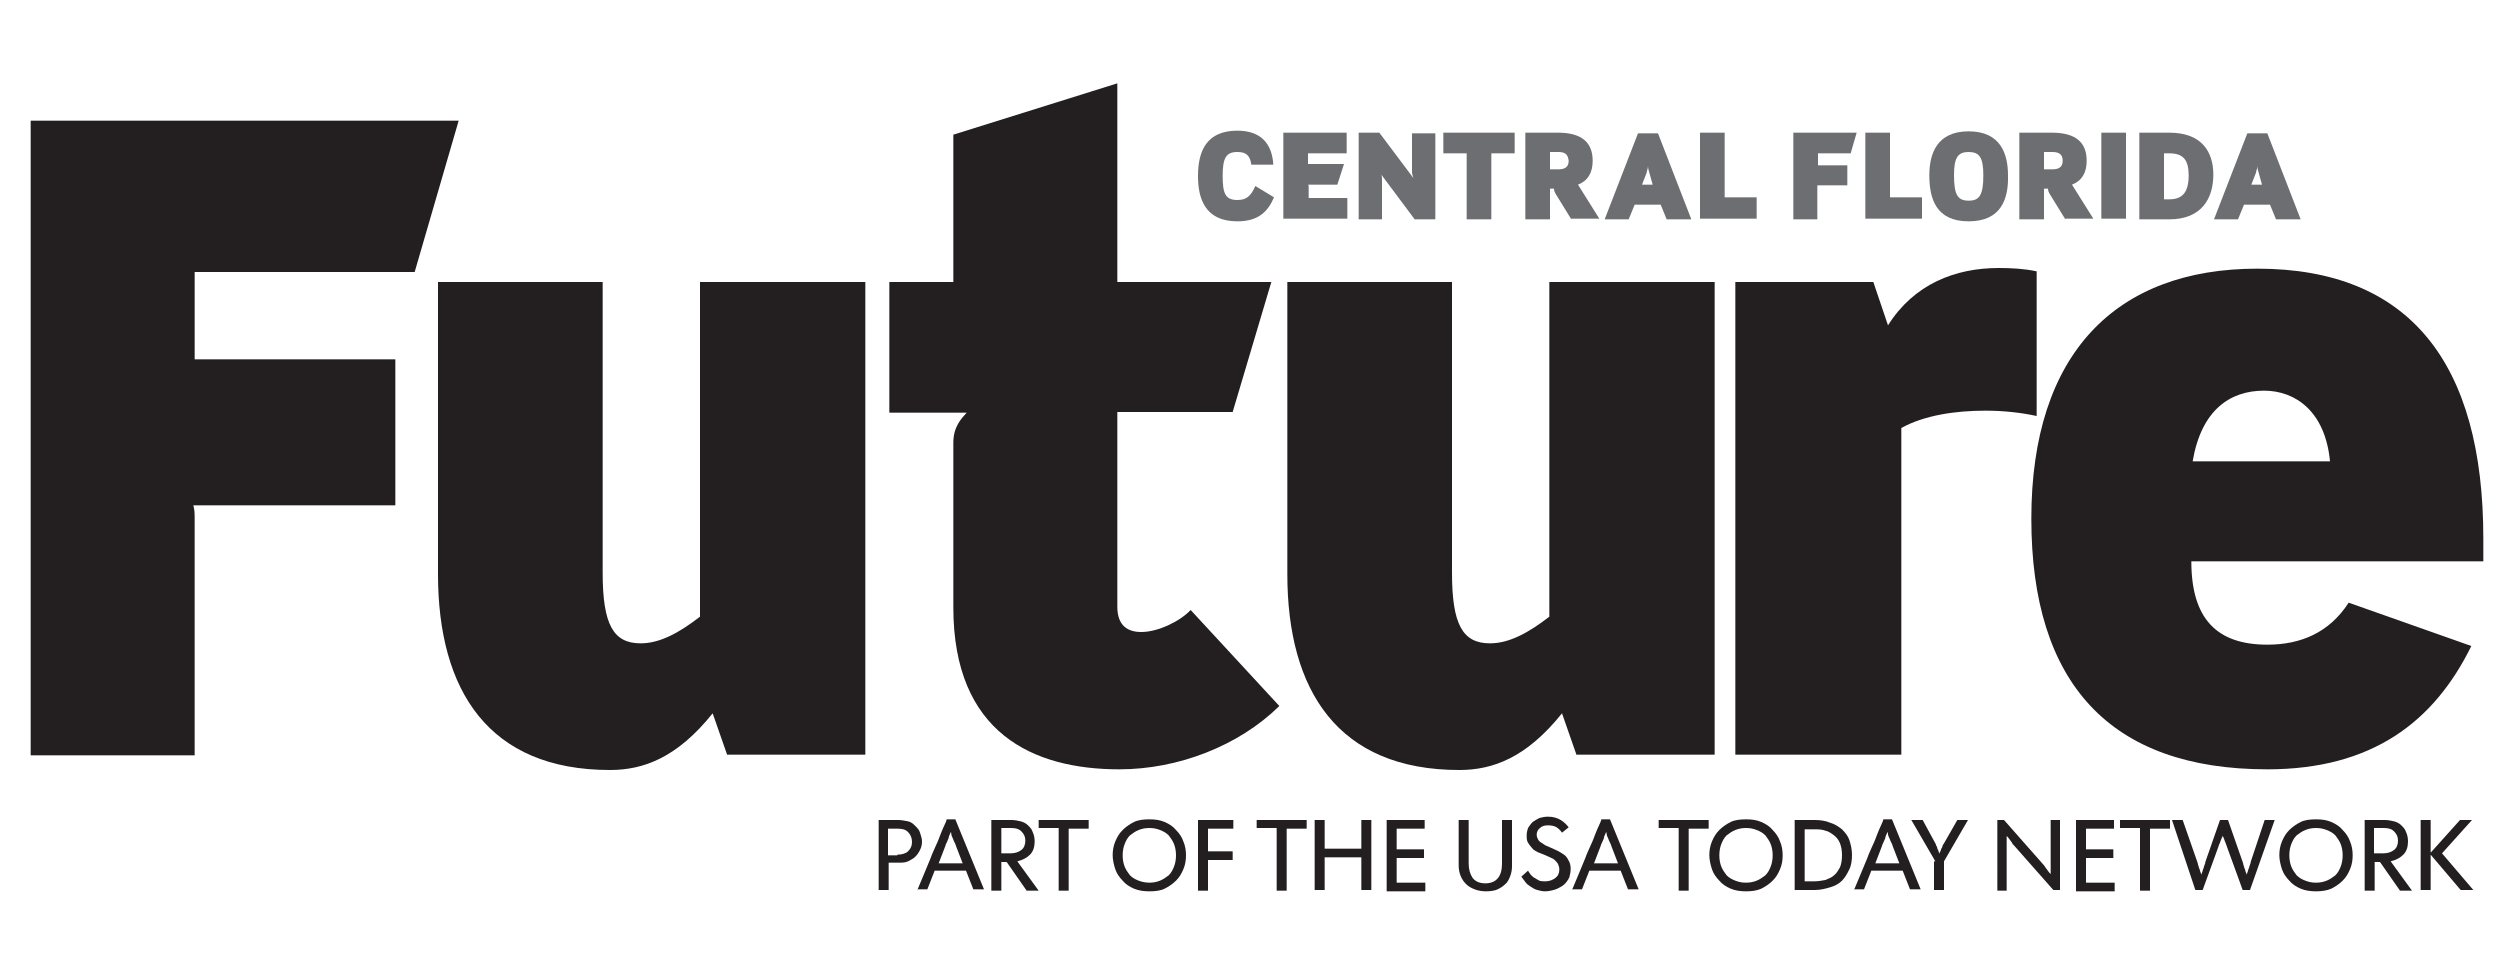 <?xml version="1.0" encoding="utf-8"?>
<!-- Generator: Adobe Illustrator 19.2.0, SVG Export Plug-In . SVG Version: 6.00 Build 0)  -->
<svg version="1.1" id="Layer_1" xmlns="http://www.w3.org/2000/svg" xmlns:xlink="http://www.w3.org/1999/xlink" x="0px" y="0px"
	 viewBox="0 0 375 146.7" style="enable-background:new 0 0 375 146.7;" xml:space="preserve">
<style type="text/css">
	.st0{enable-background:new    ;}
	.st1{fill:#231F20;}
	.st2{fill:#6D6E71;}
</style>
<title>CentralFloridaFuturecom</title>
<g class="st0">
	<path class="st1" d="M328.7,84.2c0,8.6,3.8,12.5,11.4,12.5c5,0,9.3-1.8,12.2-6.3l18.4,6.5c-5.6,11.4-14.9,18.5-30.6,18.5
		c-23.6,0-35.4-12.9-35.4-37.6c0-24.8,12.7-37.5,33.9-37.5c22.8,0,33.9,14.1,33.9,40.5v3.4H328.7z M339.6,58.6
		c-5.1,0-9.4,2.9-10.7,10.6h20.6C348.8,61.8,344.4,58.6,339.6,58.6z"/>
</g>
<g class="st0">
	<path class="st1" d="M297.8,61.6c-4.5,0-9.2,0.7-12.6,2.6v49h-24.9V42.3H281l2.2,6.5c3.9-6.2,10.1-8.6,16.6-8.6
		c1.9,0,3.8,0.1,5.7,0.5v21.7C303.2,61.9,300.6,61.6,297.8,61.6z"/>
</g>
<g class="st0">
	<path class="st1" d="M236.5,113.3l-2.2-6.3c-5.3,6.6-10.3,8.5-15.4,8.5c-18.2,0-25.8-11.9-25.8-29.4V42.3h24.7v43.6
		c0,7.8,1.6,10.6,5.7,10.6c2.9,0,5.8-1.6,8.9-4V42.3h24.8v70.9H236.5z"/>
</g>
<g class="st0">
	<path class="st1" d="M167.9,115.4c-12.9,0-24.9-5.4-24.9-24.3V66.4c0-2.4,1.2-3.6,2-4.5h-11.6V42.3h9.6V20.2l24.6-7.7v29.8h23.1
		l-5.8,19.5h-17.3v29.2c0,2.9,1.6,3.8,3.6,3.8c2.5,0,5.8-1.6,7.4-3.3l13.3,14.4C185.8,111.9,176.7,115.4,167.9,115.4z"/>
</g>
<g class="st0">
	<path class="st1" d="M109.1,113.3l-2.2-6.3c-5.3,6.6-10.3,8.5-15.4,8.5c-18.2,0-25.8-11.9-25.8-29.4V42.3h24.7v43.6
		c0,7.8,1.6,10.6,5.7,10.6c2.9,0,5.8-1.6,8.9-4V42.3h24.8v70.9H109.1z"/>
</g>
<g class="st0">
	<path class="st1" d="M62.2,40.8h-33v13.1h30.1v21.9H29c0.2,0.7,0.2,1.3,0.2,2.1v35.4H4.6V18.1h64.2L62.2,40.8z"/>
</g>
<g class="st0">
	<path class="st2" d="M185.6,33.2c-4.9,0-5.9-3.5-5.9-6.8c0-3.9,1.4-6.8,5.9-6.8c3.5,0,5.2,1.9,5.4,5.1h-3.3
		c-0.2-1.5-0.9-1.9-2.1-1.9c-1.7,0-2.2,0.9-2.2,3.6c0,2.6,0.4,3.6,2.2,3.6c1.3,0,2-0.5,2.7-2.1l2.8,1.7
		C190.2,31.7,188.8,33.2,185.6,33.2z"/>
</g>
<g class="st0">
	<path class="st2" d="M192.5,32.9V19.9h9.5V23h-5.8v1.6h5.4l-1,3.1h-4.4c0.1,0.1,0.1,0.2,0.1,0.3v1.7h5.8v3.1H192.5z"/>
</g>
<g class="st0">
	<path class="st2" d="M212.2,32.9l-5-6.7c0.1,0.3,0.1,0.5,0.1,0.8v5.9h-3.5V19.9h3.1l5.1,6.8c-0.1-0.4-0.2-0.6-0.2-0.9v-5.8h3.5
		v12.9H212.2z"/>
	<path class="st2" d="M223.7,23v9.9H220V23h-3.5v-3.1h10.7V23H223.7z"/>
</g>
<g class="st0">
	<path class="st2" d="M235.7,32.9l-2.4-3.9c-0.1-0.2-0.2-0.4-0.2-0.7h-0.6v4.6h-3.7V19.9h4.9c3.6,0,5.2,1.5,5.2,4.2
		c0,1.8-0.7,3-2.2,3.6l3.2,5.1H235.7z M233.8,22.8h-1.3v2.6h1.3c1.3,0,1.5-0.7,1.5-1.3C235.2,23.4,235,22.8,233.8,22.8z"/>
</g>
<g class="st0">
	<path class="st2" d="M250,32.9l-0.9-2.2h-3.9l-0.9,2.2h-3.6l5-12.9h3l5,12.9H250z M247.4,25.9c0-0.1-0.2-0.5-0.2-1
		c0,0.4-0.2,0.8-0.2,1l-0.7,1.8h1.6L247.4,25.9z"/>
</g>
<g class="st0">
	<path class="st2" d="M255,32.9V19.9h3.7v9.7h4.8v3.2H255z"/>
</g>
<g class="st0">
	<path class="st2" d="M277.6,23h-4.9v1.8h4.4v3h-4.5c0,0.1,0,0.2,0,0.3v4.8h-3.6V19.9h9.5L277.6,23z"/>
</g>
<g class="st0">
	<path class="st2" d="M279.8,32.9V19.9h3.7v9.7h4.8v3.2H279.8z"/>
</g>
<g class="st0">
	<path class="st2" d="M295.3,33.2c-4.9,0-5.9-3.4-5.9-6.9c0-3.2,1.1-6.6,5.9-6.6s5.9,3.4,5.9,6.6C301.3,29.8,300.2,33.2,295.3,33.2z
		 M295.3,22.8c-1.6,0-2.2,0.8-2.2,3.5c0,3,0.6,3.8,2.2,3.8s2.2-0.8,2.2-3.8C297.5,23.6,296.9,22.8,295.3,22.8z"/>
</g>
<g class="st0">
	<path class="st2" d="M309.8,32.9l-2.4-3.9c-0.1-0.2-0.2-0.4-0.2-0.7h-0.6v4.6h-3.7V19.9h4.9c3.6,0,5.2,1.5,5.2,4.2
		c0,1.8-0.7,3-2.2,3.6l3.2,5.1H309.8z M307.9,22.8h-1.3v2.6h1.3c1.3,0,1.5-0.7,1.5-1.3C309.4,23.4,309.1,22.8,307.9,22.8z"/>
</g>
<g class="st0">
	<path class="st2" d="M315.2,32.9V19.9h3.7v12.9H315.2z"/>
</g>
<g class="st0">
	<path class="st2" d="M325.4,32.9h-4.5V19.9h4.5c4.8,0,6.6,2.8,6.6,6.3C332,29.7,330.3,32.9,325.4,32.9z M325.4,23h-0.8v6.9h0.8
		c2,0,2.9-1.1,2.9-3.6C328.3,24,327.5,23,325.4,23z"/>
</g>
<g class="st0">
	<path class="st2" d="M341.4,32.9l-0.9-2.2h-3.9l-0.9,2.2h-3.6l5-12.9h3l5,12.9H341.4z M338.8,25.9c0-0.1-0.2-0.5-0.2-1
		c0,0.4-0.2,0.8-0.2,1l-0.7,1.8h1.6L338.8,25.9z"/>
</g>
<g class="st0">
	<path class="st1" d="M131.7,123h3c0.5,0,1,0.1,1.5,0.2s0.8,0.4,1.1,0.7c0.3,0.3,0.6,0.6,0.7,1s0.3,0.8,0.3,1.3
		c0,0.5-0.1,0.9-0.3,1.3c-0.2,0.4-0.4,0.7-0.7,1c-0.3,0.3-0.7,0.5-1.1,0.7c-0.4,0.2-0.9,0.2-1.4,0.2h-1.5v4.1h-1.5V123z
		 M134.6,128.2c0.7,0,1.3-0.2,1.6-0.5c0.4-0.4,0.6-0.8,0.6-1.4c0-0.6-0.2-1.1-0.6-1.5c-0.4-0.4-0.9-0.5-1.6-0.5h-1.4v4H134.6z"/>
</g>
<g class="st0">
	<path class="st1" d="M137.6,133.5c0.7-1.7,1.4-3.3,2-4.8c0.2-0.6,0.5-1.2,0.8-1.9c0.3-0.6,0.5-1.2,0.7-1.7c0.2-0.5,0.4-1,0.6-1.4
		c0.2-0.4,0.3-0.7,0.3-0.8h1.3l4.3,10.5H146l-1.1-2.8h-4.7l-1.1,2.8H137.6z M144.4,129.5l-1-2.6c0-0.1-0.1-0.3-0.2-0.5
		c-0.1-0.2-0.2-0.4-0.3-0.7c-0.1-0.2-0.2-0.4-0.2-0.6s-0.1-0.3-0.1-0.3h0c0,0,0,0.1-0.1,0.3c-0.1,0.2-0.2,0.4-0.2,0.6
		c-0.1,0.2-0.2,0.5-0.3,0.7s-0.2,0.4-0.2,0.5l-1,2.6H144.4z"/>
</g>
<g class="st0">
	<path class="st1" d="M148.7,123h3c0.5,0,1,0.1,1.4,0.2c0.4,0.1,0.8,0.3,1.1,0.6c0.3,0.3,0.6,0.6,0.7,1c0.2,0.4,0.3,0.9,0.3,1.4
		c0,0.8-0.2,1.5-0.7,2c-0.5,0.5-1.1,0.8-1.9,1l3.2,4.4H154l-3-4.3h-0.8v4.3h-1.5V123z M151.6,128c0.7,0,1.2-0.2,1.6-0.5
		c0.4-0.3,0.6-0.8,0.6-1.4c0-0.6-0.2-1-0.6-1.4s-0.9-0.5-1.6-0.5h-1.4v3.8H151.6z"/>
</g>
<g class="st0">
	<path class="st1" d="M158.8,124.2h-3V123h7.5v1.3h-3v9.3h-1.5V124.2z"/>
</g>
<g class="st0">
	<path class="st1" d="M172.4,133.7c-0.8,0-1.6-0.1-2.3-0.4c-0.7-0.3-1.3-0.7-1.7-1.2c-0.5-0.5-0.9-1.1-1.1-1.7s-0.4-1.4-0.4-2.1
		c0-0.7,0.1-1.4,0.4-2.1c0.3-0.7,0.6-1.2,1.1-1.7c0.5-0.5,1.1-0.9,1.7-1.2s1.4-0.4,2.3-0.4s1.6,0.1,2.3,0.4c0.7,0.3,1.3,0.7,1.7,1.2
		c0.5,0.5,0.9,1.1,1.1,1.7c0.3,0.7,0.4,1.4,0.4,2.1c0,0.7-0.1,1.4-0.4,2.1s-0.6,1.2-1.1,1.7c-0.5,0.5-1.1,0.9-1.7,1.2
		C174.1,133.6,173.3,133.7,172.4,133.7z M172.4,132.4c0.6,0,1.1-0.1,1.6-0.3c0.5-0.2,0.9-0.5,1.3-0.8c0.4-0.4,0.6-0.8,0.8-1.3
		c0.2-0.5,0.3-1.1,0.3-1.7s-0.1-1.2-0.3-1.7c-0.2-0.5-0.5-0.9-0.8-1.3c-0.4-0.4-0.8-0.6-1.3-0.8c-0.5-0.2-1-0.3-1.6-0.3
		c-0.6,0-1.1,0.1-1.6,0.3c-0.5,0.2-0.9,0.5-1.3,0.8c-0.4,0.4-0.6,0.8-0.8,1.3c-0.2,0.5-0.3,1.1-0.3,1.7s0.1,1.2,0.3,1.7
		c0.2,0.5,0.5,0.9,0.8,1.3c0.4,0.4,0.8,0.6,1.3,0.8C171.3,132.3,171.9,132.4,172.4,132.4z"/>
	<path class="st1" d="M179.7,123h5.3v1.3h-3.8v3.4h3.7v1.3h-3.7v4.6h-1.5V123z"/>
</g>
<g class="st0">
	<path class="st1" d="M191.5,124.2h-3V123h7.5v1.3h-3v9.3h-1.5V124.2z"/>
	<path class="st1" d="M197.2,123h1.5v4.3h5.5V123h1.5v10.5h-1.5v-4.9h-5.5v4.9h-1.5V123z"/>
	<path class="st1" d="M208,123h5.7v1.3h-4.2v3.1h4.1v1.3h-4.1v3.7h4.3v1.3H208V123z"/>
	<path class="st1" d="M222.9,133.7c-0.6,0-1.2-0.1-1.7-0.3c-0.5-0.2-0.9-0.4-1.3-0.8c-0.3-0.3-0.6-0.7-0.8-1.2
		c-0.2-0.5-0.3-1-0.3-1.6V123h1.5v6.5c0,0.9,0.2,1.6,0.6,2.2c0.4,0.5,1,0.8,1.9,0.8c0.9,0,1.5-0.3,1.9-0.8c0.4-0.5,0.6-1.2,0.6-2.2
		V123h1.5v6.9c0,0.6-0.1,1.1-0.3,1.6c-0.2,0.5-0.4,0.9-0.8,1.2c-0.3,0.3-0.8,0.6-1.3,0.8C224.1,133.6,223.5,133.7,222.9,133.7z"/>
	<path class="st1" d="M231.8,133.7c-0.4,0-0.9-0.1-1.2-0.2c-0.4-0.1-0.7-0.3-1-0.5c-0.3-0.2-0.6-0.4-0.8-0.7
		c-0.2-0.3-0.4-0.5-0.6-0.8l1-0.9c0.1,0.2,0.3,0.4,0.4,0.6c0.2,0.2,0.4,0.4,0.6,0.5s0.5,0.3,0.7,0.4c0.3,0.1,0.6,0.1,0.9,0.1
		c0.6,0,1.1-0.2,1.5-0.5s0.6-0.7,0.6-1.3c0-0.3-0.1-0.6-0.2-0.8c-0.1-0.2-0.3-0.4-0.5-0.6c-0.2-0.2-0.5-0.3-0.7-0.4
		c-0.3-0.1-0.6-0.3-0.9-0.4c-0.3-0.1-0.7-0.3-1-0.4c-0.3-0.2-0.6-0.3-0.8-0.6c-0.2-0.2-0.4-0.5-0.6-0.8c-0.2-0.3-0.2-0.7-0.2-1.1
		c0-0.4,0.1-0.8,0.2-1.1c0.2-0.3,0.4-0.6,0.7-0.9c0.3-0.2,0.6-0.4,1-0.6c0.4-0.1,0.8-0.2,1.3-0.2c0.8,0,1.4,0.2,1.9,0.5
		c0.5,0.3,0.9,0.7,1.2,1.1l-1,0.8c-0.2-0.3-0.5-0.6-0.8-0.8c-0.3-0.2-0.8-0.3-1.3-0.3c-0.5,0-0.9,0.1-1.2,0.4
		c-0.3,0.2-0.5,0.6-0.5,1c0,0.3,0.1,0.5,0.2,0.7c0.1,0.2,0.3,0.4,0.5,0.5c0.2,0.1,0.4,0.3,0.6,0.4c0.2,0.1,0.5,0.2,0.7,0.3
		c0.4,0.2,0.7,0.3,1.1,0.5c0.4,0.2,0.7,0.4,1,0.6c0.3,0.2,0.5,0.5,0.7,0.9c0.2,0.3,0.3,0.8,0.3,1.2c0,0.5-0.1,0.9-0.2,1.3
		c-0.2,0.4-0.4,0.7-0.7,1c-0.3,0.3-0.7,0.5-1.1,0.7S232.3,133.7,231.8,133.7z"/>
	<path class="st1" d="M235.8,133.5c0.7-1.7,1.4-3.3,2-4.8c0.2-0.6,0.5-1.2,0.8-1.9c0.3-0.6,0.5-1.2,0.7-1.7c0.2-0.5,0.4-1,0.6-1.4
		c0.2-0.4,0.3-0.7,0.3-0.8h1.3l4.3,10.5h-1.6l-1.1-2.8h-4.7l-1.1,2.8H235.8z M242.7,129.5l-1-2.6c0-0.1-0.1-0.3-0.2-0.5
		c-0.1-0.2-0.2-0.4-0.3-0.7c-0.1-0.2-0.2-0.4-0.2-0.6s-0.1-0.3-0.1-0.3h0c0,0,0,0.1-0.1,0.3c-0.1,0.2-0.2,0.4-0.2,0.6
		c-0.1,0.2-0.2,0.5-0.3,0.7c-0.1,0.2-0.2,0.4-0.2,0.5l-1,2.6H242.7z"/>
</g>
<g class="st0">
	<path class="st1" d="M251.8,124.2h-3V123h7.5v1.3h-3v9.3h-1.5V124.2z"/>
</g>
<g class="st0">
	<path class="st1" d="M261.9,133.7c-0.8,0-1.6-0.1-2.3-0.4c-0.7-0.3-1.3-0.7-1.7-1.2c-0.5-0.5-0.9-1.1-1.1-1.7s-0.4-1.4-0.4-2.1
		c0-0.7,0.1-1.4,0.4-2.1c0.3-0.7,0.6-1.2,1.1-1.7c0.5-0.5,1.1-0.9,1.7-1.2s1.4-0.4,2.3-0.4s1.6,0.1,2.3,0.4c0.7,0.3,1.3,0.7,1.7,1.2
		c0.5,0.5,0.9,1.1,1.1,1.7c0.3,0.7,0.4,1.4,0.4,2.1c0,0.7-0.1,1.4-0.4,2.1s-0.6,1.2-1.1,1.7c-0.5,0.5-1.1,0.9-1.7,1.2
		C263.5,133.6,262.8,133.7,261.9,133.7z M261.9,132.4c0.6,0,1.1-0.1,1.6-0.3c0.5-0.2,0.9-0.5,1.3-0.8c0.4-0.4,0.6-0.8,0.8-1.3
		c0.2-0.5,0.3-1.1,0.3-1.7s-0.1-1.2-0.3-1.7c-0.2-0.5-0.5-0.9-0.8-1.3c-0.4-0.4-0.8-0.6-1.3-0.8c-0.5-0.2-1-0.3-1.6-0.3
		c-0.6,0-1.1,0.1-1.6,0.3c-0.5,0.2-0.9,0.5-1.3,0.8c-0.4,0.4-0.6,0.8-0.8,1.3c-0.2,0.5-0.3,1.1-0.3,1.7s0.1,1.2,0.3,1.7
		c0.2,0.5,0.5,0.9,0.8,1.3c0.4,0.4,0.8,0.6,1.3,0.8C260.8,132.3,261.3,132.4,261.9,132.4z"/>
</g>
<g class="st0">
	<path class="st1" d="M269.2,123h3c0.8,0,1.6,0.1,2.3,0.4c0.7,0.2,1.3,0.6,1.8,1c0.5,0.5,0.9,1,1.1,1.6s0.4,1.4,0.4,2.2
		c0,0.8-0.1,1.6-0.4,2.2s-0.6,1.2-1.1,1.7c-0.5,0.5-1.1,0.8-1.8,1c-0.7,0.2-1.4,0.4-2.3,0.4h-3V123z M270.7,132.2h1.4
		c0.6,0,1.2-0.1,1.7-0.2c0.5-0.2,1-0.4,1.3-0.7c0.4-0.3,0.6-0.7,0.9-1.2c0.2-0.5,0.3-1.1,0.3-1.8s-0.1-1.3-0.3-1.8
		c-0.2-0.5-0.5-0.9-0.9-1.2c-0.4-0.3-0.8-0.6-1.3-0.7c-0.5-0.2-1.1-0.2-1.7-0.2h-1.4V132.2z"/>
</g>
<g class="st0">
	<path class="st1" d="M278.1,133.5c0.7-1.7,1.4-3.3,2-4.8c0.2-0.6,0.5-1.2,0.8-1.9c0.3-0.6,0.5-1.2,0.7-1.7c0.2-0.5,0.4-1,0.6-1.4
		c0.2-0.4,0.3-0.7,0.3-0.8h1.3l4.3,10.5h-1.6l-1.1-2.8h-4.7l-1.1,2.8H278.1z M284.9,129.5l-1-2.6c0-0.1-0.1-0.3-0.2-0.5
		c-0.1-0.2-0.2-0.4-0.3-0.7c-0.1-0.2-0.2-0.4-0.2-0.6s-0.1-0.3-0.1-0.3h0c0,0,0,0.1-0.1,0.3c-0.1,0.2-0.2,0.4-0.2,0.6
		c-0.1,0.2-0.2,0.5-0.3,0.7c-0.1,0.2-0.2,0.4-0.2,0.5l-1,2.6H284.9z"/>
</g>
<g class="st0">
	<path class="st1" d="M290.3,129.2l-3.6-6.2h1.7l1.9,3.5c0,0,0.1,0.1,0.1,0.3c0.1,0.1,0.2,0.3,0.2,0.5c0.1,0.2,0.2,0.3,0.2,0.5
		c0.1,0.1,0.1,0.2,0.1,0.3h0c0,0,0-0.1,0.1-0.3c0.1-0.1,0.1-0.3,0.2-0.5c0.1-0.2,0.2-0.3,0.2-0.5c0.1-0.1,0.1-0.2,0.2-0.3l2-3.5h1.6
		l-3.6,6.2v4.3h-1.5V129.2z"/>
</g>
<g class="st0">
	<path class="st1" d="M299.5,123h1.1l6,6.8c0,0,0.1,0.1,0.2,0.3c0.1,0.1,0.2,0.3,0.3,0.4c0.1,0.1,0.2,0.3,0.3,0.4
		c0.1,0.1,0.2,0.2,0.2,0.2l0,0c0,0,0-0.1,0-0.3c0-0.1,0-0.3,0-0.5s0-0.3,0-0.5s0-0.3,0-0.4V123h1.4v10.5H308l-6-6.8
		c-0.1,0-0.1-0.1-0.2-0.3c-0.1-0.1-0.2-0.3-0.3-0.4c-0.1-0.1-0.2-0.3-0.3-0.4c-0.1-0.1-0.2-0.2-0.2-0.2l0,0c0,0,0,0.1,0,0.3
		s0,0.3,0,0.5c0,0.2,0,0.3,0,0.5s0,0.3,0,0.4v6.5h-1.4V123z"/>
	<path class="st1" d="M311.4,123h5.7v1.3h-4.2v3.1h4.1v1.3h-4.1v3.7h4.3v1.3h-5.8V123z"/>
</g>
<g class="st0">
	<path class="st1" d="M321,124.2h-3V123h7.5v1.3h-3v9.3H321V124.2z"/>
</g>
<g class="st0">
	<path class="st1" d="M325.8,123h1.6l2.2,6.3c0,0.1,0.1,0.2,0.1,0.4c0.1,0.2,0.1,0.4,0.2,0.6s0.1,0.4,0.2,0.6
		c0.1,0.2,0.1,0.3,0.1,0.4h0c0-0.1,0-0.2,0.1-0.4c0.1-0.2,0.1-0.4,0.2-0.6s0.1-0.4,0.2-0.6c0.1-0.2,0.1-0.3,0.1-0.4l2.2-6.3h1.2
		l2.2,6.3c0,0.1,0.1,0.2,0.1,0.4c0.1,0.2,0.1,0.4,0.2,0.6c0.1,0.2,0.1,0.4,0.2,0.6c0.1,0.2,0.1,0.3,0.1,0.4h0c0-0.1,0-0.2,0.1-0.4
		c0.1-0.2,0.1-0.4,0.2-0.6c0.1-0.2,0.1-0.4,0.2-0.6s0.1-0.3,0.1-0.4l2.1-6.3h1.5l-3.7,10.5h-1.1l-2.4-6.6c0-0.1-0.1-0.2-0.1-0.3
		c-0.1-0.2-0.1-0.3-0.2-0.5c-0.1-0.2-0.1-0.4-0.2-0.5c-0.1-0.2-0.1-0.3-0.1-0.3h0c0,0.1,0,0.2-0.1,0.3c-0.1,0.2-0.1,0.3-0.2,0.5
		c-0.1,0.2-0.1,0.4-0.2,0.5c-0.1,0.2-0.1,0.3-0.1,0.3l-2.4,6.6h-1.1L325.8,123z"/>
</g>
<g class="st0">
	<path class="st1" d="M347.4,133.7c-0.8,0-1.6-0.1-2.3-0.4c-0.7-0.3-1.3-0.7-1.7-1.2c-0.5-0.5-0.9-1.1-1.1-1.7s-0.4-1.4-0.4-2.1
		c0-0.7,0.1-1.4,0.4-2.1c0.3-0.7,0.6-1.2,1.1-1.7c0.5-0.5,1.1-0.9,1.7-1.2s1.4-0.4,2.3-0.4s1.6,0.1,2.3,0.4c0.7,0.3,1.3,0.7,1.7,1.2
		c0.5,0.5,0.9,1.1,1.1,1.7c0.3,0.7,0.4,1.4,0.4,2.1c0,0.7-0.1,1.4-0.4,2.1s-0.6,1.2-1.1,1.7c-0.5,0.5-1.1,0.9-1.7,1.2
		C349,133.6,348.2,133.7,347.4,133.7z M347.4,132.4c0.6,0,1.1-0.1,1.6-0.3c0.5-0.2,0.9-0.5,1.3-0.8c0.4-0.4,0.6-0.8,0.8-1.3
		c0.2-0.5,0.3-1.1,0.3-1.7s-0.1-1.2-0.3-1.7c-0.2-0.5-0.5-0.9-0.8-1.3c-0.4-0.4-0.8-0.6-1.3-0.8c-0.5-0.2-1-0.3-1.6-0.3
		c-0.6,0-1.1,0.1-1.6,0.3c-0.5,0.2-0.9,0.5-1.3,0.8c-0.4,0.4-0.6,0.8-0.8,1.3c-0.2,0.5-0.3,1.1-0.3,1.7s0.1,1.2,0.3,1.7
		c0.2,0.5,0.5,0.9,0.8,1.3c0.4,0.4,0.8,0.6,1.3,0.8C346.3,132.3,346.8,132.4,347.4,132.4z"/>
	<path class="st1" d="M354.7,123h3c0.5,0,1,0.1,1.4,0.2c0.4,0.1,0.8,0.3,1.1,0.6c0.3,0.3,0.6,0.6,0.7,1c0.2,0.4,0.3,0.9,0.3,1.4
		c0,0.8-0.2,1.5-0.7,2c-0.5,0.5-1.1,0.8-1.9,1l3.2,4.4H360l-3-4.3h-0.8v4.3h-1.5V123z M357.5,128c0.7,0,1.2-0.2,1.6-0.5
		c0.4-0.3,0.6-0.8,0.6-1.4c0-0.6-0.2-1-0.6-1.4s-0.9-0.5-1.6-0.5h-1.4v3.8H357.5z"/>
	<path class="st1" d="M363.1,123h1.5v4.9l4.4-4.9h1.8l-4.5,5l4.7,5.5h-1.9l-4.5-5.3v5.3h-1.5V123z"/>
</g>
</svg>
